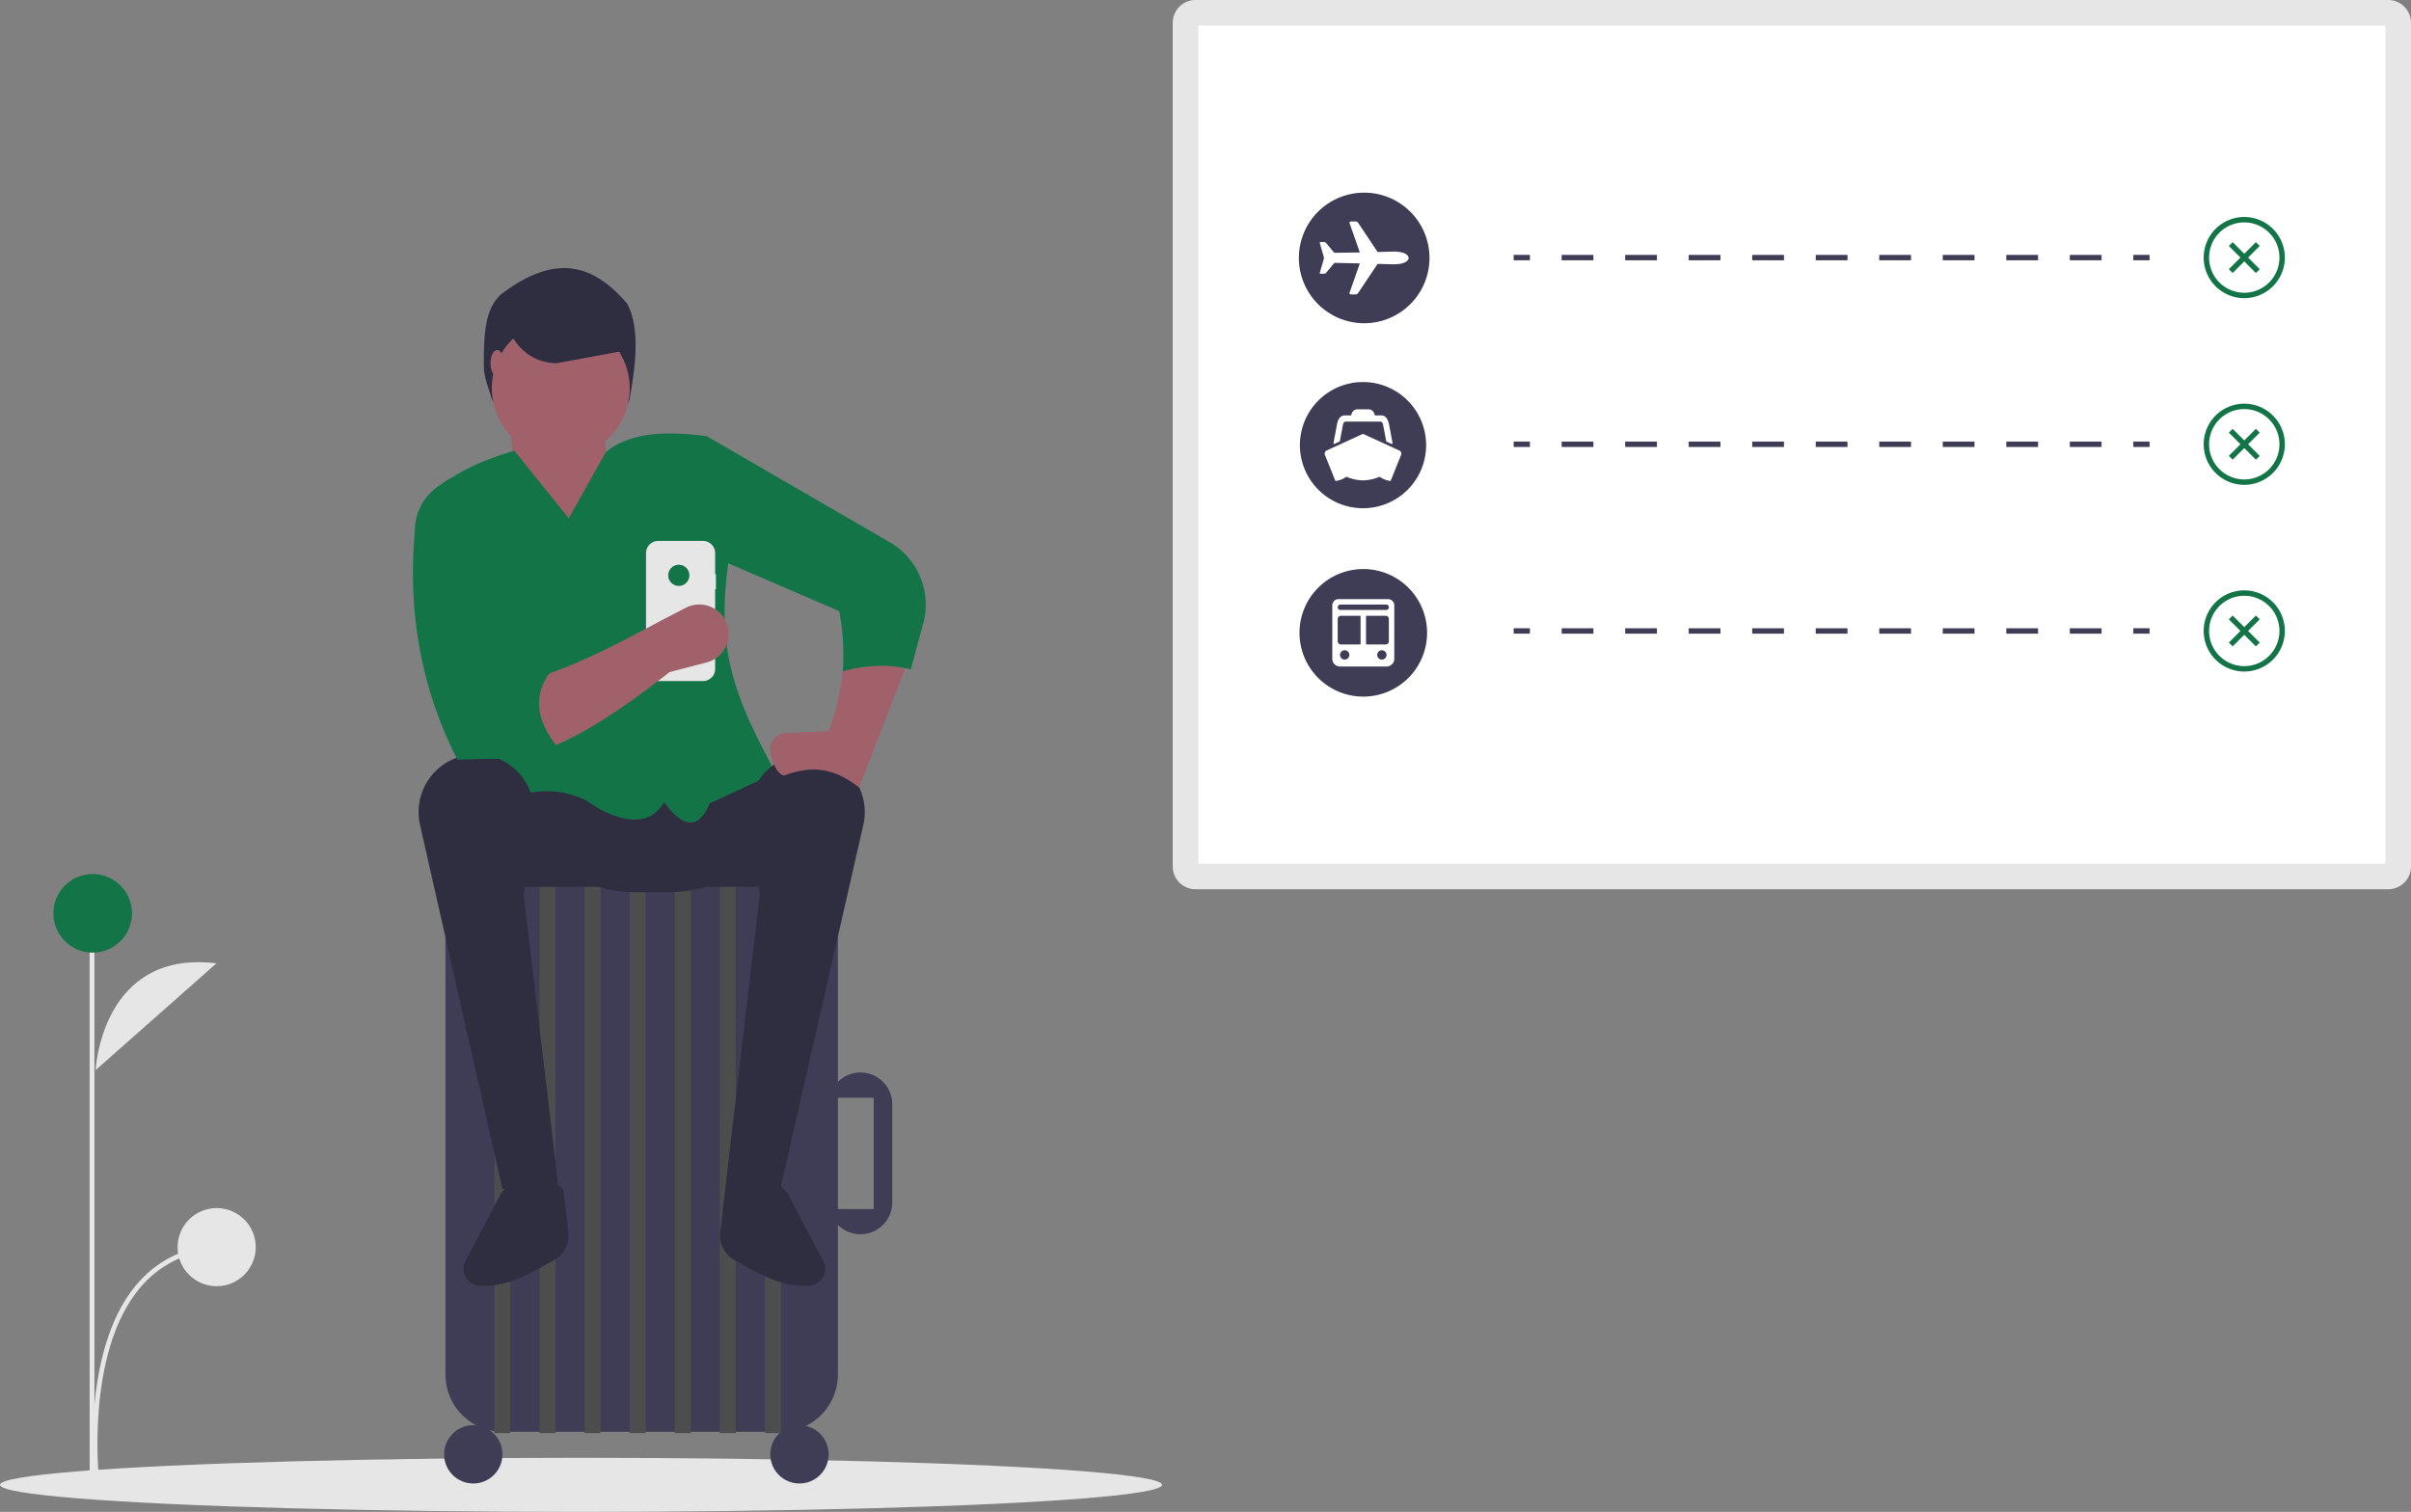 <svg xmlns="http://www.w3.org/2000/svg" data-name="Layer 1" width="891.012" height="558.805" viewBox="0 0 891.012 558.805" xmlns:xlink="http://www.w3.org/1999/xlink"><rect x="0" y="0" width="891.012" height="558.805" fill="#808080" stroke="none"/><ellipse cx="214.726" cy="548.805" rx="214.726" ry="10" fill="#e6e6e6"/><path d="M596.304,170.597a8.421,8.421,0,0,0-8.412,8.412V490.854a8.422,8.422,0,0,0,8.412,8.413h440.79a8.422,8.422,0,0,0,8.412-8.413V179.009a8.421,8.421,0,0,0-8.412-8.412Z" transform="translate(-154.494 -170.597)" fill="#e6e6e6"/><path d="M597.355,489.803h438.687V180.061H597.355Z" transform="translate(-154.494 -170.597)" fill="#fff"/><path d="M472.482,566.999a11.762,11.762,0,0,0-11.501,9.31h16.401v41.161H460.982A11.759,11.759,0,0,0,484.243,615.02V578.759A11.76,11.76,0,0,0,472.482,566.999Z" transform="translate(-154.494 -170.597)" fill="#3f3d56"/><path d="M340.253,494.967a21.168,21.168,0,0,0-21.144,21.144V678.648a21.168,21.168,0,0,0,21.144,21.144H443.008a21.168,21.168,0,0,0,21.144-21.144V516.111a21.168,21.168,0,0,0-21.144-21.144Z" transform="translate(-154.494 -170.597)" fill="#3f3d56"/><circle cx="174.905" cy="537.525" r="10.78" fill="#3f3d56"/><circle cx="295.448" cy="537.525" r="10.78" fill="#3f3d56"/><rect x="182.745" y="322.9" width="5.88" height="206.785" fill="#4d4d4d"/><rect x="199.406" y="322.9" width="5.88" height="206.785" fill="#4d4d4d"/><rect x="216.066" y="322.9" width="5.88" height="206.785" fill="#4d4d4d"/><rect x="232.726" y="322.9" width="5.88" height="206.785" fill="#4d4d4d"/><rect x="249.387" y="322.9" width="5.88" height="206.785" fill="#4d4d4d"/><rect x="266.047" y="322.9" width="5.88" height="206.785" fill="#4d4d4d"/><rect x="282.708" y="322.9" width="5.88" height="206.785" fill="#4d4d4d"/><path d="M441.502,477.817a42.529,42.529,0,0,0,5.868-21.561H343.242a42.529,42.529,0,0,0,5.868,21.561H327.929c0,11.366,9.598,20.58,21.438,20.58h26.236a47.691,47.691,0,0,0,13.578,1.96h12.25a47.691,47.691,0,0,0,13.578-1.96h26.236c11.84,0,21.438-9.214,21.438-20.58Z" transform="translate(-154.494 -170.597)" fill="#2f2e41"/><path d="M364.586,626.29a10.38,10.38,0,0,1-5.733,10.261l-.053.029c-9.801,5.59-17.822,9.979-27.34,9.171a6.255,6.255,0,0,1-5.31-8.415l13.539-25.747c7.865-9.163,13.407-9.172,23.031-1.47Z" transform="translate(-154.494 -170.597)" fill="#2f2e41"/><path d="M420.635,626.29a10.38,10.38,0,0,0,5.733,10.261l.053.029c9.801,5.59,17.822,9.979,27.34,9.171a6.255,6.255,0,0,0,5.31-8.415l-13.539-25.747c-7.865-9.163-13.407-9.172-23.031-1.47Z" transform="translate(-154.494 -170.597)" fill="#2f2e41"/><path d="M381.287,322.973H343.614a7.941,7.941,0,0,1-7.613-5.641c-1.16-3.866-2.658-7.618-2.681-11.02-.092-13.204.564-21.609,6.37-26.951,19.346-14.67,33.364-11.971,46.551,3.43,4.629,8.604,3.441,21.446.937,35.245A5.993,5.993,0,0,1,381.287,322.973Z" transform="translate(-154.494 -170.597)" fill="#2f2e41"/><circle cx="207.246" cy="143.555" r="25.481" fill="#a0616a"/><polygon points="226.846 194.517 191.565 195.497 188.625 157.276 222.926 156.296 226.846 194.517" fill="#a0616a"/><path d="M441.122,456.256l-24.345,11.268c-4.079,9.677-9.702,9.398-16.816-.488-6.79,11.891-21.414,4.765-28.559-.428a32.894,32.894,0,0,0-29.753-.062L315.679,351.394c8.005-6.882,18.672-11.205,28.911-14.21l20.09,24.991,13.72-24.501c9.536-7.667,22.931-7.681,37.241-5.88l8.355,44.669C418.486,411.699,426.772,429.372,441.122,456.256Z" transform="translate(-154.494 -170.597)" fill="#137547"/><path d="M360.76,608.16l-20.581,1.96L309.691,475.373a21.346,21.346,0,0,1,20.838-25.977h0a21.346,21.346,0,0,1,21.162,24.141l-3.672,27.8Z" transform="translate(-154.494 -170.597)" fill="#2f2e41"/><path d="M422.501,610.12l20.581-.98L473.57,475.373A21.346,21.346,0,0,0,452.732,449.396h0a21.346,21.346,0,0,0-21.162,24.141l3.672,27.8Z" transform="translate(-154.494 -170.597)" fill="#2f2e41"/><path d="M489.395,416.741,471.992,461.646c-9.515-7.274-17.186-8.268-27.74-4.41-2.918-.405-5.091-6.821-5.091-9.767h0a5.903,5.903,0,0,1,5.635-5.897l15.926-.724a82.913,82.913,0,0,0,5.255-23.794A45.031,45.031,0,0,1,489.395,416.741Z" transform="translate(-154.494 -170.597)" fill="#a0616a"/><path d="M491.103,418.035l4.243-15.831a26.655,26.655,0,0,0-12.022-31.186l-67.683-39.225-.98,43.121,49.981,21.561a88.668,88.668,0,0,1,1.335,22.267C473.774,416.425,483.287,415.933,491.103,418.035Z" transform="translate(-154.494 -170.597)" fill="#137547"/><path d="M386.73,299.942l-26.461,4.9a18.62,18.62,0,0,1-18.62-18.62h46.061Z" transform="translate(-154.494 -170.597)" fill="#2f2e41"/><ellipse cx="183.725" cy="134.245" rx="2.45" ry="4.9" fill="#a0616a"/><path d="M419.071,382.835h-.285v-7.797a4.512,4.512,0,0,0-4.512-4.512h-16.518a4.512,4.512,0,0,0-4.512,4.512v42.772a4.512,4.512,0,0,0,4.512,4.512h16.518a4.512,4.512,0,0,0,4.512-4.512V388.384h.285Z" transform="translate(-154.494 -170.597)" fill="#e6e6e6"/><circle cx="250.857" cy="212.647" r="3.92" fill="#137547"/><path d="M401.921,419.015c-20.159,15.825-40.371,28.997-55.371,30.871l-2.45-26.951c14.407-2.077,33.669-11.568,53.901-22.541l9.895-5.146a10.88,10.88,0,0,1,15.868,8.819v0a10.88,10.88,0,0,1-8.102,11.363Z" transform="translate(-154.494 -170.597)" fill="#a0616a"/><path d="M363.7,450.376l-40.181.98c-13.52-26.524-18.427-54.827-15.68-84.712a19.754,19.754,0,0,1,8.51-16.242l4.23-2.929c18.088,26.851,29.307,51.785,25.481,72.522l11.76-.98C350.204,429.294,353.729,439.776,363.7,450.376Z" transform="translate(-154.494 -170.597)" fill="#137547"/><path d="M189.841,566.115s2.076-44.65,44.634-39.46" transform="translate(-154.494 -170.597)" fill="#e6e6e6"/><path d="M189.342,717.413c-.053-.467-5.076-46.994,15.263-71.616,7.506-9.088,17.565-14.177,29.895-15.125l.136,1.754c-11.835.91-21.481,5.785-28.672,14.488-19.863,24.043-14.926,69.841-14.874,70.301Z" transform="translate(-154.494 -170.597)" fill="#e6e6e6"/><rect x="33.128" y="349.865" width="1.77" height="195.62" fill="#e6e6e6"/><circle cx="34.261" cy="337.571" r="14.532" fill="#137547"/><circle cx="80.073" cy="460.951" r="14.44" fill="#e6e6e6"/><path d="M658.644,241.798A24.134,24.134,0,1,0,682.778,265.932,24.134,24.134,0,0,0,658.644,241.798Zm11.118,26.486c-.249,0-1.077-.007-1.319-.022l-4.756-.125a.144.144,0,0,0-.125.066l-7.138,10.67a1.168,1.168,0,0,1-.989.542h-1.737c-.41,0-.55-.41-.403-.791l3.671-10.472a.145.145,0,0,0-.132-.198l-8.918-.198a.6.6,0,0,0-.484.227l-2.763,3.349a1.185,1.185,0,0,1-.923.447h-1.224a.292.292,0,0,1-.278-.388l1.458-5.034a1.194,1.194,0,0,0,0-.872l-1.458-5.034a.292.292,0,0,1,.278-.388h1.231a1.163,1.163,0,0,1,.923.447l2.711,3.298a.59.59,0,0,0,.484.227l8.97-.132a.143.143,0,0,0,.132-.198l-3.671-10.465c-.147-.381-.007-.791.403-.791h1.737a1.178,1.178,0,0,1,.989.542l7.13,10.677a.136.136,0,0,0,.125.066l4.756-.125c.235-.015,1.07-.022,1.319-.022,3.254,0,5.298,1.055,5.298,2.352S673.008,268.284,669.762,268.284Z" transform="translate(-154.494 -170.597)" fill="#3f3d56"/><rect x="559.394" y="94.201" width="6" height="2" fill="#3f3d56"/><path d="M931.151,266.798H919.414v-2h11.737Zm-23.474,0H895.94v-2h11.737Zm-23.474,0H872.466v-2h11.737Zm-23.474,0H848.993v-2H860.73Zm-23.474,0h-11.737v-2h11.737Zm-23.474,0h-11.737v-2h11.737Zm-23.474,0H778.572v-2h11.737Zm-23.474,0H755.098v-2h11.737Zm-23.474,0h-11.737v-2h11.737Z" transform="translate(-154.494 -170.597)" fill="#3f3d56"/><rect x="788.394" y="94.201" width="6" height="2" fill="#3f3d56"/><rect x="559.394" y="163.201" width="6" height="2" fill="#3f3d56"/><path d="M931.151,335.798H919.414v-2h11.737Zm-23.474,0H895.94v-2h11.737Zm-23.474,0H872.466v-2h11.737Zm-23.474,0H848.993v-2H860.73Zm-23.474,0h-11.737v-2h11.737Zm-23.474,0h-11.737v-2h11.737Zm-23.474,0H778.572v-2h11.737Zm-23.474,0H755.098v-2h11.737Zm-23.474,0h-11.737v-2h11.737Z" transform="translate(-154.494 -170.597)" fill="#3f3d56"/><rect x="788.394" y="163.201" width="6" height="2" fill="#3f3d56"/><rect x="559.394" y="232.201" width="6" height="2" fill="#3f3d56"/><path d="M931.151,404.798H919.414v-2h11.737Zm-23.474,0H895.94v-2h11.737Zm-23.474,0H872.466v-2h11.737Zm-23.474,0H848.993v-2H860.73Zm-23.474,0h-11.737v-2h11.737Zm-23.474,0h-11.737v-2h11.737Zm-23.474,0H778.572v-2h11.737Zm-23.474,0H755.098v-2h11.737Zm-23.474,0h-11.737v-2h11.737Z" transform="translate(-154.494 -170.597)" fill="#3f3d56"/><rect x="788.394" y="232.201" width="6" height="2" fill="#3f3d56"/><path d="M658.211,311.798A23.323,23.323,0,1,0,681.534,335.121,23.323,23.323,0,0,0,658.211,311.798Zm-10.906,22.53,1.289-6.855c.333-1.863,1.197-3.328,2.819-3.328h2.436l.142-.559a2.265,2.265,0,0,1,2.195-1.707h4.037a2.266,2.266,0,0,1,2.195,1.7l.142.567h2.45c1.586,0,2.429,1.438,2.826,3.321v.007l1.296,6.862a.283.283,0,0,1-.397.312l-1.799-.829a.27.27,0,0,1-.163-.205l-1.147-6.062c-.212-.779-.51-1.133-1.14-1.133H651.944c-.623,0-.963.375-1.14,1.133l-1.147,6.062a.285.285,0,0,1-.163.205l-1.792.821a.284.284,0,0,1-.397-.312Zm24.978,4.412-3.874,9.624a8.061,8.061,0,0,1-4.015-1.558,16.96,16.96,0,0,1-5.616,1.317c-.198.007-.39.014-.567.014s-.368,0-.567-.014a17.137,17.137,0,0,1-5.616-1.317,8.061,8.061,0,0,1-4.015,1.558l-3.874-9.624a1.316,1.316,0,0,1-.092-.475,1.279,1.279,0,0,1,.744-1.161l13.179-6.055a.557.557,0,0,1,.474,0l13.186,6.055a1.279,1.279,0,0,1,.744,1.161A1.316,1.316,0,0,1,672.283,338.74Z" transform="translate(-154.494 -170.597)" fill="#3f3d56"/><path d="M666.617,398.192h-7.015a.287.287,0,0,0-.286.286v10.022a.287.287,0,0,0,.286.286H666.617a1.149,1.149,0,0,0,1.145-1.145v-8.304A1.149,1.149,0,0,0,666.617,398.192Z" transform="translate(-154.494 -170.597)" fill="#3f3d56"/><path d="M665.042,410.934a1.723,1.723,0,1,0,.272,0A1.72,1.72,0,0,0,665.042,410.934Z" transform="translate(-154.494 -170.597)" fill="#3f3d56"/><path d="M651.305,410.934a1.723,1.723,0,1,0,.272,0A1.72,1.72,0,0,0,651.305,410.934Z" transform="translate(-154.494 -170.597)" fill="#3f3d56"/><path d="M657.025,398.192H650.024a1.164,1.164,0,0,0-1.16,1.16v8.275a1.164,1.164,0,0,0,1.16,1.16h7.001a.287.287,0,0,0,.286-.286V398.478A.287.287,0,0,0,657.025,398.192Z" transform="translate(-154.494 -170.597)" fill="#3f3d56"/><path d="M658.313,380.916a23.575,23.575,0,1,0,23.575,23.575A23.575,23.575,0,0,0,658.313,380.916Zm11.453,33.167a2.872,2.872,0,0,1-2.863,2.863h-17.18a2.872,2.872,0,0,1-2.863-2.863v-19.757a2.297,2.297,0,0,1,2.291-2.291h18.325a2.297,2.297,0,0,1,2.291,2.291Z" transform="translate(-154.494 -170.597)" fill="#3f3d56"/><path d="M666.689,394.04H649.938a1.005,1.005,0,1,0,0,2.004h16.751a1.005,1.005,0,1,0,0-2.004Z" transform="translate(-154.494 -170.597)" fill="#3f3d56"/><path d="M983.888,280.798a15,15,0,1,1,15-15A15.017,15.017,0,0,1,983.888,280.798Zm0-28a13,13,0,1,0,13,13A13.015,13.015,0,0,0,983.888,252.798Z" transform="translate(-154.494 -170.597)" fill="#137547"/><polygon points="835.101 90.908 833.687 89.494 829.394 93.787 825.101 89.494 823.687 90.908 827.98 95.201 823.687 99.494 825.101 100.908 829.394 96.615 833.687 100.908 835.101 99.494 830.808 95.201 835.101 90.908" fill="#137547"/><path d="M983.888,349.798a15,15,0,1,1,15-15A15.017,15.017,0,0,1,983.888,349.798Zm0-28a13,13,0,1,0,13,13A13.015,13.015,0,0,0,983.888,321.798Z" transform="translate(-154.494 -170.597)" fill="#137547"/><polygon points="835.101 159.908 833.687 158.494 829.394 162.787 825.101 158.494 823.687 159.908 827.98 164.201 823.687 168.494 825.101 169.908 829.394 165.615 833.687 169.908 835.101 168.494 830.808 164.201 835.101 159.908" fill="#137547"/><path d="M983.888,418.798a15,15,0,1,1,15-15A15.016,15.016,0,0,1,983.888,418.798Zm0-28a13,13,0,1,0,13,13A13.015,13.015,0,0,0,983.888,390.798Z" transform="translate(-154.494 -170.597)" fill="#137547"/><polygon points="835.101 228.908 833.687 227.494 829.394 231.787 825.101 227.494 823.687 228.908 827.98 233.201 823.687 237.494 825.101 238.908 829.394 234.615 833.687 238.908 835.101 237.494 830.808 233.201 835.101 228.908" fill="#137547"/></svg>